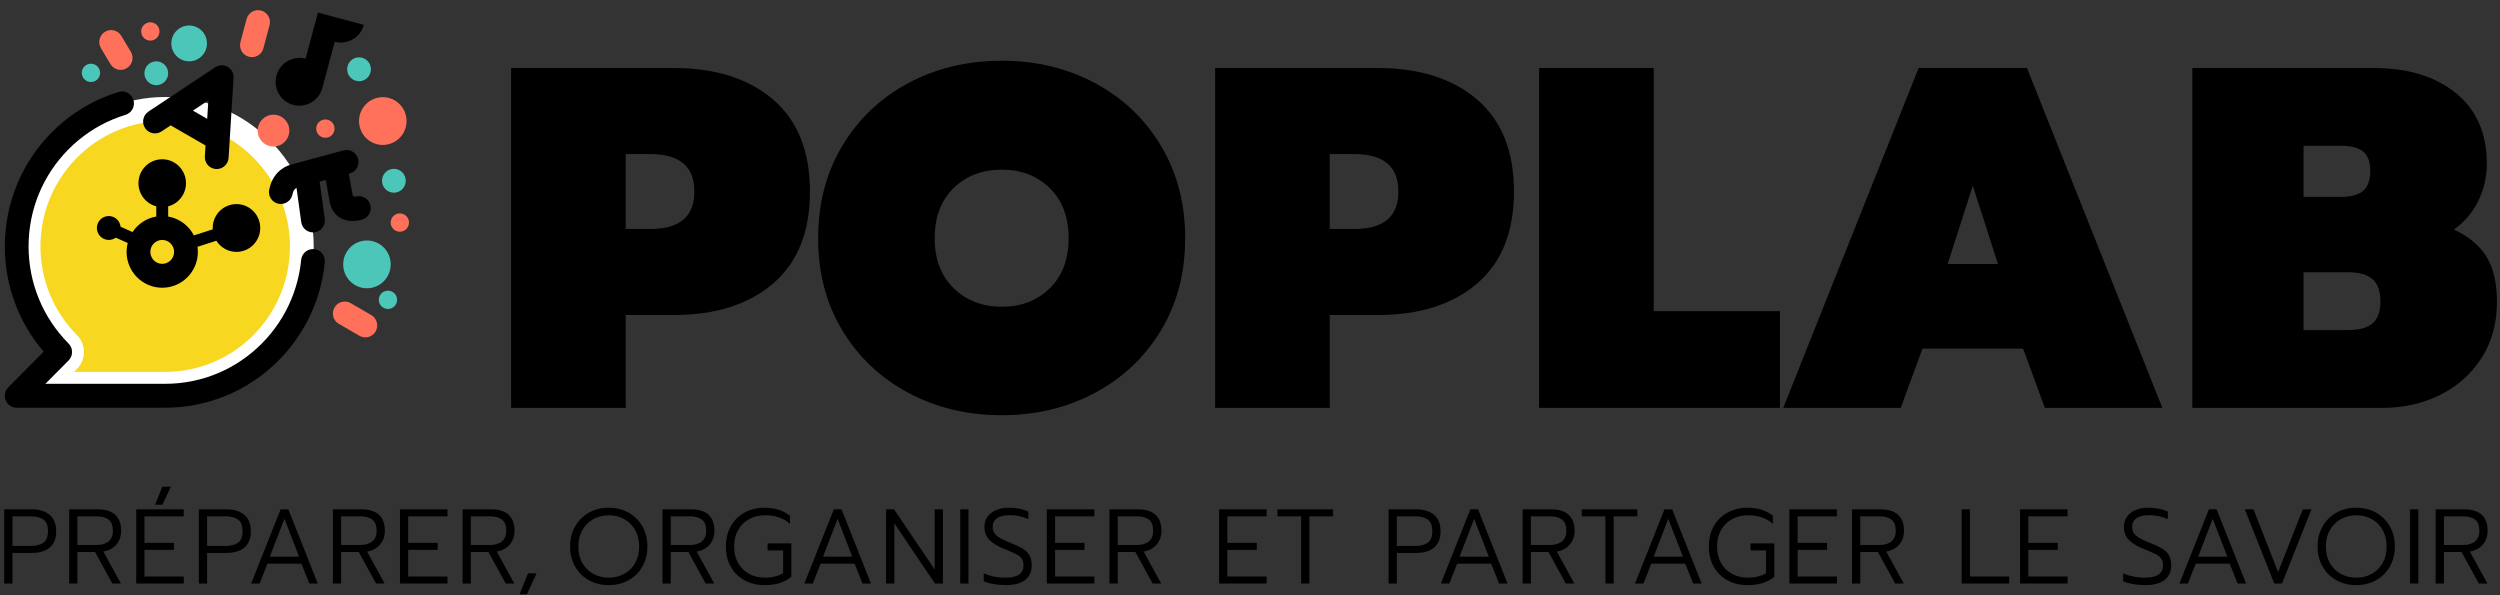 <?xml version="1.0" encoding="UTF-8"?>
<svg width="273px" height="65px" viewBox="0 0 273 65" version="1.1" xmlns="http://www.w3.org/2000/svg" xmlns:xlink="http://www.w3.org/1999/xlink">
    <rect x="0" y="0" width="273" height="65" fill="#333333" stroke="none"/>
    <title>533F3E1F-8CD8-407C-8919-82CA16185930</title>
    <g id="FRIGO" stroke="none" stroke-width="1" fill="none" fill-rule="evenodd">
        <g id="clipper-0" transform="translate(-40, -40)">
            <g id="clipper" transform="translate(16, 8)">
                <g id="1️⃣/Logo/PopLab-baseline-black" transform="translate(24.461, 32.696)">
                    <g id="Picto" transform="translate(0.062, 0)">
                        <path d="M16.543,41.853 L17.205,41.866 C17.308,41.868 17.412,41.869 17.516,41.869 C26.114,41.869 33.084,34.857 33.084,26.208 C33.084,17.559 26.114,10.548 17.516,10.548 C8.918,10.548 1.949,17.559 1.949,26.208 C1.949,30.419 3.607,34.364 6.508,37.282 L6.967,37.743 L2.866,41.869 L16.543,41.869 L16.543,41.853 Z" id="bubble-fill" fill="#F7D720"></path>
                        <path d="M17.516,9.896 C26.472,9.896 33.732,17.199 33.732,26.208 C33.732,35.218 26.472,42.521 17.516,42.521 C17.408,42.521 17.3,42.52 17.192,42.518 L17.192,42.521 L1.3,42.521 L6.05,37.743 C3.115,34.791 1.3,30.713 1.3,26.208 C1.3,17.199 8.56,9.896 17.516,9.896 Z M17.516,12.506 C9.993,12.506 3.894,18.641 3.894,26.208 C3.894,29.868 5.325,33.324 7.884,35.898 C8.897,36.917 8.897,38.57 7.884,39.589 L7.564,39.911 L17.062,39.911 C17.122,39.908 17.182,39.907 17.243,39.908 C17.334,39.91 17.425,39.911 17.516,39.911 C25.039,39.911 31.138,33.776 31.138,26.208 C31.138,18.641 25.039,12.506 17.516,12.506 Z" id="bubble-in" fill="#FFFFFF"></path>
                        <path d="M17.217,41.213 C17.317,41.215 17.416,41.216 17.516,41.216 C21.528,41.216 25.285,39.618 28.065,36.82 C29.451,35.427 30.553,33.773 31.304,31.953 C31.677,31.047 31.961,30.106 32.151,29.139 C32.246,28.658 32.317,28.172 32.364,27.681 C32.434,26.964 33.068,26.439 33.781,26.509 C34.494,26.579 35.016,27.217 34.947,27.934 C34.891,28.51 34.807,29.081 34.696,29.645 C34.473,30.782 34.139,31.889 33.7,32.952 C32.819,35.09 31.525,37.031 29.9,38.666 C26.638,41.948 22.223,43.826 17.516,43.826 C17.431,43.826 17.346,43.826 17.261,43.824 C17.238,43.826 17.215,43.826 17.192,43.826 L1.3,43.826 C0.144,43.826 -0.435,42.42 0.383,41.598 L4.249,37.709 C1.535,34.546 0.003,30.498 0.003,26.208 C0.003,21.473 1.87,17.033 5.132,13.751 C6.757,12.116 8.687,10.814 10.812,9.928 C11.341,9.707 11.882,9.512 12.431,9.345 C13.117,9.136 13.841,9.526 14.049,10.216 C14.257,10.905 13.869,11.634 13.184,11.843 C12.716,11.985 12.256,12.151 11.806,12.339 C9.996,13.094 8.352,14.203 6.967,15.596 C4.186,18.393 2.597,22.173 2.597,26.208 C2.597,30.244 4.186,34.023 6.967,36.82 C7.473,37.33 7.473,38.156 6.967,38.666 L4.432,41.216 L17.1,41.216 C17.139,41.213 17.178,41.212 17.217,41.213 Z" id="Path" fill="#000000"></path>
                        <ellipse id="Oval" fill="#4BC6B9" cx="16.543" cy="7.304" rx="1.297" ry="1.304"></ellipse>
                        <ellipse id="Oval" fill="#4BC6B9" cx="38.684" cy="6.87" rx="1.297" ry="1.304"></ellipse>
                        <ellipse id="Oval" fill="#FF715B" cx="35.008" cy="13.348" rx="1" ry="1"></ellipse>
                        <ellipse id="Oval" fill="#4BC6B9" cx="9.408" cy="7.261" rx="1" ry="1"></ellipse>
                        <ellipse id="Oval" fill="#FF715B" cx="43.138" cy="23.609" rx="1" ry="1"></ellipse>
                        <ellipse id="Oval" fill="#FF715B" cx="15.894" cy="2.739" rx="1" ry="1"></ellipse>
                        <ellipse id="Oval" fill="#4BC6B9" cx="41.84" cy="32.044" rx="1" ry="1"></ellipse>
                        <ellipse id="Oval" fill="#4BC6B9" cx="20.132" cy="4.044" rx="1.946" ry="1.957"></ellipse>
                        <ellipse id="Oval" fill="#4BC6B9" cx="42.489" cy="19.044" rx="1.297" ry="1.304"></ellipse>
                        <ellipse id="Oval" fill="#FF715B" cx="41.278" cy="12.522" rx="2.595" ry="2.609"></ellipse>
                        <ellipse id="Oval" fill="#4BC6B9" cx="39.549" cy="28.174" rx="2.595" ry="2.609"></ellipse>
                        <ellipse id="Oval" fill="#FF715B" cx="29.343" cy="13.565" rx="1.73" ry="1.739"></ellipse>
                        <path d="M17.192,16.696 C18.625,16.696 19.786,17.864 19.786,19.306 C19.786,20.522 18.96,21.544 17.841,21.834 L17.841,22.949 C19.066,23.156 20.097,23.938 20.649,25.011 L22.71,24.348 L22.705,24.2 C22.705,22.814 23.779,21.68 25.136,21.595 L25.3,21.59 C26.733,21.59 27.894,22.758 27.894,24.2 C27.894,25.641 26.733,26.81 25.3,26.81 C24.376,26.81 23.564,26.324 23.105,25.592 L21.045,26.254 C21.07,26.436 21.084,26.621 21.084,26.81 C21.084,28.972 19.341,30.725 17.192,30.725 C15.042,30.725 13.3,28.972 13.3,26.81 C13.3,26.474 13.342,26.149 13.421,25.838 L12.116,25.256 C11.902,25.412 11.639,25.505 11.354,25.505 C10.637,25.505 10.057,24.92 10.057,24.2 C10.057,23.479 10.637,22.895 11.354,22.895 C12.024,22.895 12.576,23.406 12.644,24.062 L13.948,24.645 C14.531,23.763 15.461,23.131 16.543,22.949 L16.543,21.834 C15.424,21.544 14.597,20.522 14.597,19.306 C14.597,17.864 15.759,16.696 17.192,16.696 Z M17.192,25.505 C16.475,25.505 15.894,26.089 15.894,26.81 C15.894,27.53 16.475,28.115 17.192,28.115 C17.908,28.115 18.489,27.53 18.489,26.81 C18.489,26.089 17.908,25.505 17.192,25.505 Z" id="Core" fill="#000000"></path>
                        <path d="M37.991,0.835 C37.991,2.271 36.831,3.436 35.397,3.444 L35.397,8.661 C35.397,10.102 34.235,11.27 32.802,11.27 C31.369,11.27 30.208,10.102 30.208,8.661 C30.208,7.22 31.369,6.052 32.802,6.052 L32.802,6.052 L32.802,0.835 L37.991,0.835 Z" id="Combined-Shape" fill="#000000" transform="translate(34.1, 6.052) rotate(15) translate(-34.1, -6.052) "></path>
                        <path d="M35.425,19.215 L34.737,19.216 L34.224,23.29 C34.134,24.005 33.484,24.513 32.773,24.424 C32.062,24.336 31.559,23.685 31.649,22.971 L32.119,19.234 C31.864,19.279 31.689,19.439 31.506,19.804 C31.185,20.449 30.405,20.711 29.765,20.39 C29.124,20.069 28.865,19.286 29.187,18.642 C29.834,17.344 30.922,16.615 32.297,16.613 L38.137,16.604 C38.853,16.603 39.434,17.186 39.433,17.906 C39.431,18.626 38.85,19.21 38.133,19.211 L38.029,19.211 C37.943,20.228 37.879,20.99 37.836,21.498 C37.805,21.819 38.129,21.819 38.129,21.819 C38.846,21.818 39.426,22.401 39.425,23.121 C39.424,23.841 38.842,24.425 38.125,24.426 C36.383,24.429 35.207,23.484 35.209,21.823 C35.209,21.787 35.211,21.751 35.214,21.715 L35.425,19.215 Z" id="Path" fill="#000000" transform="translate(34.241, 20.519) rotate(-15) translate(-34.241, -20.519) "></path>
                        <path d="M23.928,14.551 L19.532,14.551 L18.999,15.623 C18.679,16.267 17.899,16.529 17.259,16.206 C16.618,15.884 16.358,15.101 16.678,14.456 L20.57,6.631 C21.048,5.669 22.413,5.669 22.891,6.631 L26.782,14.456 C27.103,15.101 26.843,15.884 26.202,16.206 C25.561,16.529 24.782,16.267 24.462,15.623 L23.928,14.551 Z M22.631,11.942 L21.73,10.13 L20.829,11.942 L22.631,11.942 Z" id="Shape" fill="#000000" transform="translate(21.73, 11.127) rotate(-330) translate(-21.73, -11.127) "></path>
                        <path d="M10.965,2.762 C11.585,2.402 12.379,2.616 12.737,3.24 L13.775,4.979 C14.133,5.603 13.92,6.401 13.3,6.761 C12.679,7.122 11.886,6.908 11.528,6.284 L10.49,4.545 C10.132,3.921 10.344,3.123 10.965,2.762 Z" id="Rectangle" fill="#FF715B"></path>
                        <path d="M36.947,32.883 L39.545,32.89 C40.263,32.892 40.846,33.477 40.848,34.197 C40.85,34.916 40.27,35.498 39.552,35.496 L36.954,35.49 C36.236,35.488 35.653,34.903 35.651,34.183 C35.649,33.464 36.229,32.882 36.947,32.883 Z" id="Rectangle" fill="#FF715B" transform="translate(38.25, 34.19) rotate(-330) translate(-38.25, -34.19) "></path>
                        <path d="M25.733,3.902 L26.405,1.381 C26.59,0.685 27.302,0.272 27.994,0.458 C28.686,0.645 29.097,1.36 28.911,2.056 L28.24,4.578 C28.054,5.274 27.343,5.687 26.651,5.5 C25.959,5.314 25.548,4.598 25.733,3.902 Z" id="Rectangle" fill="#FF715B"></path>
                    </g>
                    <path d="M55.351,6.733 L73.095,6.733 C77.671,6.733 81.298,7.883 83.973,10.184 C86.649,12.485 87.987,15.83 87.987,20.219 C87.987,24.608 86.649,27.953 83.973,30.254 C81.298,32.555 77.671,33.705 73.095,33.705 L67.867,33.705 L67.867,43.846 L55.351,43.846 L55.351,6.733 Z M70.56,24.307 C73.764,24.307 75.365,22.944 75.365,20.219 C75.365,17.493 73.764,16.131 70.56,16.131 L67.867,16.131 L67.867,24.307 L70.56,24.307 Z M108.946,44.642 C105.179,44.642 101.773,43.828 98.728,42.2 C95.683,40.572 93.28,38.298 91.52,35.377 C89.759,32.457 88.879,29.103 88.879,25.316 C88.879,21.528 89.759,18.166 91.52,15.228 C93.28,12.29 95.683,10.007 98.728,8.379 C101.773,6.75 105.179,5.936 108.946,5.936 C112.678,5.936 116.066,6.75 119.112,8.379 C122.157,10.007 124.56,12.29 126.32,15.228 C128.08,18.166 128.96,21.528 128.96,25.316 C128.96,29.103 128.08,32.457 126.32,35.377 C124.56,38.298 122.157,40.572 119.112,42.2 C116.066,43.828 112.678,44.642 108.946,44.642 Z M108.946,32.802 C111.059,32.802 112.801,32.13 114.174,30.785 C115.547,29.44 116.234,27.617 116.234,25.316 C116.234,23.015 115.547,21.192 114.174,19.847 C112.801,18.502 111.059,17.83 108.946,17.83 C106.799,17.83 105.038,18.502 103.665,19.847 C102.292,21.192 101.606,23.015 101.606,25.316 C101.606,27.617 102.301,29.44 103.692,30.785 C105.082,32.13 106.834,32.802 108.946,32.802 Z M132.229,6.733 L149.973,6.733 C154.55,6.733 158.176,7.883 160.851,10.184 C163.527,12.485 164.865,15.83 164.865,20.219 C164.865,24.608 163.527,27.953 160.851,30.254 C158.176,32.555 154.55,33.705 149.973,33.705 L144.745,33.705 L144.745,43.846 L132.229,43.846 L132.229,6.733 Z M147.438,24.307 C150.642,24.307 152.244,22.944 152.244,20.219 C152.244,17.493 150.642,16.131 147.438,16.131 L144.745,16.131 L144.745,24.307 L147.438,24.307 Z M167.606,6.733 L180.121,6.733 L180.121,33.28 L193.904,33.28 L193.904,43.846 L167.606,43.846 L167.606,6.733 Z M209.055,6.733 L220.884,6.733 L235.67,43.846 L222.837,43.846 L220.461,37.368 L209.477,37.368 L207.101,43.846 L194.268,43.846 L209.055,6.733 Z M217.715,28.13 L214.969,19.582 L212.223,28.13 L217.715,28.13 Z M238.939,6.733 L258.795,6.733 C262.491,6.733 265.466,7.644 267.719,9.467 C269.972,11.29 271.099,13.865 271.099,17.192 C271.099,18.608 270.791,19.953 270.175,21.228 C269.559,22.502 268.67,23.546 267.508,24.36 C269.198,25.174 270.403,26.201 271.125,27.44 C271.847,28.679 272.208,30.289 272.208,32.271 C272.208,34.608 271.644,36.652 270.518,38.404 C269.391,40.156 267.877,41.501 265.976,42.439 C264.075,43.377 261.963,43.846 259.639,43.846 L238.939,43.846 L238.939,6.733 Z M255.204,20.803 C256.295,20.803 257.096,20.582 257.606,20.139 C258.117,19.697 258.372,18.962 258.372,17.936 C258.372,16.98 258.117,16.29 257.606,15.865 C257.096,15.44 256.295,15.228 255.204,15.228 L251.085,15.228 L251.085,20.803 L255.204,20.803 Z M255.89,35.351 C257.158,35.351 258.073,35.103 258.636,34.607 C259.199,34.112 259.481,33.316 259.481,32.218 C259.481,31.121 259.199,30.316 258.636,29.802 C258.073,29.289 257.158,29.033 255.89,29.033 L251.085,29.033 L251.085,35.351 L255.89,35.351 Z" id="POPLAB" fill="#000000"></path>
                    <path d="M0,54.922 L2.987,54.922 C3.832,54.922 4.492,55.123 4.964,55.525 C5.437,55.927 5.674,56.522 5.674,57.31 C5.674,58.106 5.439,58.702 4.97,59.096 C4.501,59.49 3.84,59.687 2.987,59.687 L0.899,59.687 L0.899,63.026 L0,63.026 L0,54.922 Z M2.917,58.922 C3.494,58.922 3.948,58.804 4.278,58.568 C4.609,58.332 4.774,57.913 4.774,57.31 C4.774,56.7 4.609,56.276 4.278,56.041 C3.948,55.805 3.494,55.687 2.917,55.687 L0.899,55.687 L0.899,58.922 L2.917,58.922 Z M7.093,54.922 L10.206,54.922 C11.044,54.922 11.68,55.119 12.115,55.513 C12.549,55.907 12.766,56.491 12.766,57.264 C12.766,57.851 12.595,58.35 12.253,58.76 C11.911,59.169 11.436,59.428 10.829,59.536 L12.743,63.026 L11.809,63.026 L9.918,59.583 L7.992,59.583 L7.992,63.026 L7.093,63.026 L7.093,54.922 Z M10.091,58.817 C10.644,58.817 11.079,58.686 11.394,58.423 C11.709,58.16 11.867,57.774 11.867,57.264 C11.867,56.692 11.711,56.286 11.4,56.046 C11.088,55.807 10.652,55.687 10.091,55.687 L7.992,55.687 L7.992,58.817 L10.091,58.817 Z M17.264,52.452 L18.199,52.452 L17.276,54.423 L16.48,54.423 L17.264,52.452 Z M14.416,54.922 L19.605,54.922 L19.605,55.687 L15.316,55.687 L15.316,58.586 L18.533,58.586 L18.533,59.351 L15.316,59.351 L15.316,62.261 L19.605,62.261 L19.605,63.026 L14.416,63.026 L14.416,54.922 Z M21.255,54.922 L24.242,54.922 C25.088,54.922 25.747,55.123 26.22,55.525 C26.692,55.927 26.929,56.522 26.929,57.31 C26.929,58.106 26.694,58.702 26.225,59.096 C25.756,59.49 25.095,59.687 24.242,59.687 L22.155,59.687 L22.155,63.026 L21.255,63.026 L21.255,54.922 Z M24.173,58.922 C24.749,58.922 25.203,58.804 25.533,58.568 C25.864,58.332 26.029,57.913 26.029,57.31 C26.029,56.7 25.864,56.276 25.533,56.041 C25.203,55.805 24.749,55.687 24.173,55.687 L22.155,55.687 L22.155,58.922 L24.173,58.922 Z M30.182,54.922 L31.023,54.922 L34.241,63.026 L33.318,63.026 L32.453,60.858 L28.74,60.858 L27.887,63.026 L26.964,63.026 L30.182,54.922 Z M32.2,60.093 L30.597,55.965 L29.005,60.093 L32.2,60.093 Z M35.891,54.922 L39.004,54.922 C39.842,54.922 40.478,55.119 40.913,55.513 C41.347,55.907 41.564,56.491 41.564,57.264 C41.564,57.851 41.393,58.35 41.051,58.76 C40.709,59.169 40.234,59.428 39.627,59.536 L41.541,63.026 L40.607,63.026 L38.716,59.583 L36.79,59.583 L36.79,63.026 L35.891,63.026 L35.891,54.922 Z M38.889,58.817 C39.442,58.817 39.877,58.686 40.192,58.423 C40.507,58.16 40.665,57.774 40.665,57.264 C40.665,56.692 40.509,56.286 40.198,56.046 C39.886,55.807 39.45,55.687 38.889,55.687 L36.79,55.687 L36.79,58.817 L38.889,58.817 Z M43.214,54.922 L48.403,54.922 L48.403,55.687 L44.113,55.687 L44.113,58.586 L47.331,58.586 L47.331,59.351 L44.113,59.351 L44.113,62.261 L48.403,62.261 L48.403,63.026 L43.214,63.026 L43.214,54.922 Z M50.053,54.922 L53.167,54.922 C54.005,54.922 54.641,55.119 55.075,55.513 C55.509,55.907 55.727,56.491 55.727,57.264 C55.727,57.851 55.556,58.35 55.213,58.76 C54.871,59.169 54.397,59.428 53.789,59.536 L55.704,63.026 L54.769,63.026 L52.878,59.583 L50.953,59.583 L50.953,63.026 L50.053,63.026 L50.053,54.922 Z M53.051,58.817 C53.605,58.817 54.039,58.686 54.354,58.423 C54.67,58.16 54.827,57.774 54.827,57.264 C54.827,56.692 54.671,56.286 54.36,56.046 C54.049,55.807 53.612,55.687 53.051,55.687 L50.953,55.687 L50.953,58.817 L53.051,58.817 Z M66.014,63.2 C65.223,63.2 64.506,63.024 63.864,62.673 C63.222,62.321 62.716,61.824 62.347,61.183 C61.978,60.541 61.794,59.807 61.794,58.98 C61.794,58.153 61.978,57.418 62.347,56.777 C62.716,56.135 63.22,55.637 63.858,55.281 C64.496,54.926 65.215,54.748 66.014,54.748 C66.814,54.748 67.533,54.926 68.171,55.281 C68.809,55.637 69.312,56.135 69.681,56.777 C70.051,57.418 70.235,58.153 70.235,58.98 C70.235,59.807 70.051,60.541 69.681,61.183 C69.312,61.824 68.807,62.321 68.165,62.673 C67.523,63.024 66.806,63.2 66.014,63.2 Z M57.196,61.913 L58.13,61.913 L57.081,64.197 L56.274,64.197 L57.196,61.913 Z M66.014,62.388 C66.629,62.388 67.191,62.249 67.698,61.971 C68.205,61.693 68.605,61.297 68.897,60.783 C69.189,60.269 69.336,59.668 69.336,58.98 C69.336,58.3 69.191,57.703 68.903,57.188 C68.615,56.674 68.219,56.276 67.715,55.994 C67.212,55.712 66.653,55.571 66.038,55.571 C65.415,55.571 64.85,55.71 64.342,55.988 C63.835,56.267 63.433,56.665 63.137,57.183 C62.841,57.701 62.693,58.3 62.693,58.98 C62.693,59.668 62.839,60.269 63.132,60.783 C63.424,61.297 63.823,61.693 64.331,61.971 C64.838,62.249 65.399,62.388 66.014,62.388 Z M71.885,54.922 L74.998,54.922 C75.836,54.922 76.473,55.119 76.907,55.513 C77.341,55.907 77.558,56.491 77.558,57.264 C77.558,57.851 77.387,58.35 77.045,58.76 C76.703,59.169 76.228,59.428 75.621,59.536 L77.535,63.026 L76.601,63.026 L74.71,59.583 L72.784,59.583 L72.784,63.026 L71.885,63.026 L71.885,54.922 Z M74.883,58.817 C75.437,58.817 75.871,58.686 76.186,58.423 C76.501,58.16 76.659,57.774 76.659,57.264 C76.659,56.692 76.503,56.286 76.192,56.046 C75.881,55.807 75.444,55.687 74.883,55.687 L72.784,55.687 L72.784,58.817 L74.883,58.817 Z M83.037,63.2 C82.222,63.2 81.493,63.026 80.852,62.678 C80.21,62.331 79.708,61.838 79.347,61.2 C78.985,60.562 78.805,59.822 78.805,58.98 C78.805,58.137 78.985,57.397 79.347,56.76 C79.708,56.122 80.21,55.627 80.852,55.275 C81.493,54.924 82.222,54.748 83.037,54.748 C84.152,54.748 85.074,55.042 85.804,55.629 L85.804,56.51 C85.112,55.884 84.213,55.571 83.106,55.571 C82.453,55.571 81.868,55.71 81.353,55.988 C80.838,56.267 80.435,56.663 80.142,57.177 C79.85,57.691 79.704,58.292 79.704,58.98 C79.704,59.668 79.85,60.269 80.142,60.783 C80.435,61.297 80.836,61.693 81.347,61.971 C81.859,62.249 82.437,62.388 83.083,62.388 C83.46,62.388 83.825,62.344 84.178,62.255 C84.532,62.166 84.824,62.048 85.055,61.902 L85.055,59.409 L83.36,59.409 L83.36,58.644 L85.954,58.644 L85.954,62.284 C85.578,62.601 85.149,62.833 84.668,62.98 C84.188,63.127 83.644,63.2 83.037,63.2 Z M90.591,54.922 L91.433,54.922 L94.65,63.026 L93.727,63.026 L92.863,60.858 L89.149,60.858 L88.296,63.026 L87.374,63.026 L90.591,54.922 Z M92.609,60.093 L91.006,55.965 L89.415,60.093 L92.609,60.093 Z M96.3,54.922 L97.165,54.922 L101.604,61.484 L101.604,54.922 L102.504,54.922 L102.504,63.026 L101.639,63.026 L97.199,56.452 L97.199,63.026 L96.3,63.026 L96.3,54.922 Z M104.396,54.922 L105.295,54.922 L105.295,63.026 L104.396,63.026 L104.396,54.922 Z M109.332,63.2 C108.886,63.2 108.448,63.161 108.018,63.084 C107.587,63.007 107.233,62.903 106.957,62.771 L106.957,61.913 C107.679,62.23 108.456,62.388 109.286,62.388 C109.978,62.388 110.487,62.276 110.814,62.052 C111.141,61.828 111.304,61.492 111.304,61.044 C111.304,60.727 111.237,60.475 111.102,60.29 C110.968,60.104 110.774,59.948 110.52,59.82 C110.266,59.693 109.828,59.502 109.205,59.246 C108.444,58.937 107.893,58.599 107.551,58.232 C107.208,57.865 107.037,57.399 107.037,56.835 C107.037,56.425 107.147,56.062 107.366,55.745 C107.585,55.428 107.895,55.183 108.294,55.009 C108.694,54.835 109.155,54.748 109.678,54.748 C110.101,54.748 110.483,54.781 110.826,54.846 C111.168,54.912 111.504,55.018 111.835,55.165 L111.835,55.988 C111.189,55.703 110.512,55.56 109.805,55.56 C109.19,55.56 108.725,55.672 108.41,55.896 C108.095,56.12 107.937,56.433 107.937,56.835 C107.937,57.105 108.002,57.337 108.133,57.531 C108.264,57.724 108.469,57.902 108.75,58.064 C109.03,58.226 109.417,58.404 109.909,58.597 C110.462,58.814 110.897,59.017 111.212,59.206 C111.527,59.395 111.771,59.635 111.944,59.925 C112.117,60.215 112.204,60.588 112.204,61.044 C112.204,61.731 111.961,62.263 111.477,62.638 C110.993,63.013 110.278,63.2 109.332,63.2 Z M113.853,54.922 L119.043,54.922 L119.043,55.687 L114.753,55.687 L114.753,58.586 L117.97,58.586 L117.97,59.351 L114.753,59.351 L114.753,62.261 L119.043,62.261 L119.043,63.026 L113.853,63.026 L113.853,54.922 Z M120.693,54.922 L123.806,54.922 C124.644,54.922 125.28,55.119 125.715,55.513 C126.149,55.907 126.366,56.491 126.366,57.264 C126.366,57.851 126.195,58.35 125.853,58.76 C125.511,59.169 125.036,59.428 124.429,59.536 L126.343,63.026 L125.409,63.026 L123.518,59.583 L121.592,59.583 L121.592,63.026 L120.693,63.026 L120.693,54.922 Z M123.691,58.817 C124.244,58.817 124.679,58.686 124.994,58.423 C125.309,58.16 125.467,57.774 125.467,57.264 C125.467,56.692 125.311,56.286 125,56.046 C124.688,55.807 124.252,55.687 123.691,55.687 L121.592,55.687 L121.592,58.817 L123.691,58.817 Z M132.664,54.922 L137.853,54.922 L137.853,55.687 L133.564,55.687 L133.564,58.586 L136.781,58.586 L136.781,59.351 L133.564,59.351 L133.564,62.261 L137.853,62.261 L137.853,63.026 L132.664,63.026 L132.664,54.922 Z M141.625,55.687 L139.042,55.687 L139.042,54.922 L145.107,54.922 L145.107,55.687 L142.524,55.687 L142.524,63.026 L141.625,63.026 L141.625,55.687 Z M151.175,54.922 L154.161,54.922 C155.007,54.922 155.666,55.123 156.139,55.525 C156.612,55.927 156.848,56.522 156.848,57.31 C156.848,58.106 156.614,58.702 156.145,59.096 C155.676,59.49 155.015,59.687 154.161,59.687 L152.074,59.687 L152.074,63.026 L151.175,63.026 L151.175,54.922 Z M154.092,58.922 C154.669,58.922 155.122,58.804 155.453,58.568 C155.784,58.332 155.949,57.913 155.949,57.31 C155.949,56.7 155.784,56.276 155.453,56.041 C155.122,55.805 154.669,55.687 154.092,55.687 L152.074,55.687 L152.074,58.922 L154.092,58.922 Z M160.101,54.922 L160.943,54.922 L164.16,63.026 L163.238,63.026 L162.373,60.858 L158.66,60.858 L157.806,63.026 L156.884,63.026 L160.101,54.922 Z M162.119,60.093 L160.516,55.965 L158.925,60.093 L162.119,60.093 Z M165.81,54.922 L168.924,54.922 C169.762,54.922 170.398,55.119 170.832,55.513 C171.266,55.907 171.484,56.491 171.484,57.264 C171.484,57.851 171.313,58.35 170.97,58.76 C170.628,59.169 170.154,59.428 169.546,59.536 L171.461,63.026 L170.527,63.026 L168.635,59.583 L166.71,59.583 L166.71,63.026 L165.81,63.026 L165.81,54.922 Z M168.808,58.817 C169.362,58.817 169.796,58.686 170.111,58.423 C170.427,58.16 170.584,57.774 170.584,57.264 C170.584,56.692 170.428,56.286 170.117,56.046 C169.806,55.807 169.37,55.687 168.808,55.687 L166.71,55.687 L166.71,58.817 L168.808,58.817 Z M174.852,55.687 L172.269,55.687 L172.269,54.922 L178.334,54.922 L178.334,55.687 L175.751,55.687 L175.751,63.026 L174.852,63.026 L174.852,55.687 Z M181.299,54.922 L182.141,54.922 L185.358,63.026 L184.435,63.026 L183.57,60.858 L179.857,60.858 L179.004,63.026 L178.081,63.026 L181.299,54.922 Z M183.317,60.093 L181.714,55.965 L180.123,60.093 L183.317,60.093 Z M190.375,63.2 C189.56,63.2 188.832,63.026 188.19,62.678 C187.548,62.331 187.046,61.838 186.685,61.2 C186.324,60.562 186.143,59.822 186.143,58.98 C186.143,58.137 186.324,57.397 186.685,56.76 C187.046,56.122 187.548,55.627 188.19,55.275 C188.832,54.924 189.56,54.748 190.375,54.748 C191.49,54.748 192.412,55.042 193.143,55.629 L193.143,56.51 C192.451,55.884 191.551,55.571 190.444,55.571 C189.791,55.571 189.206,55.71 188.691,55.988 C188.176,56.267 187.773,56.663 187.481,57.177 C187.188,57.691 187.042,58.292 187.042,58.98 C187.042,59.668 187.188,60.269 187.481,60.783 C187.773,61.297 188.174,61.693 188.686,61.971 C189.197,62.249 189.775,62.388 190.421,62.388 C190.798,62.388 191.163,62.344 191.517,62.255 C191.87,62.166 192.162,62.048 192.393,61.902 L192.393,59.409 L190.698,59.409 L190.698,58.644 L193.292,58.644 L193.292,62.284 C192.916,62.601 192.487,62.833 192.007,62.98 C191.526,63.127 190.982,63.2 190.375,63.2 Z M194.942,54.922 L200.132,54.922 L200.132,55.687 L195.842,55.687 L195.842,58.586 L199.059,58.586 L199.059,59.351 L195.842,59.351 L195.842,62.261 L200.132,62.261 L200.132,63.026 L194.942,63.026 L194.942,54.922 Z M201.781,54.922 L204.895,54.922 C205.733,54.922 206.369,55.119 206.803,55.513 C207.238,55.907 207.455,56.491 207.455,57.264 C207.455,57.851 207.284,58.35 206.942,58.76 C206.6,59.169 206.125,59.428 205.518,59.536 L207.432,63.026 L206.498,63.026 L204.607,59.583 L202.681,59.583 L202.681,63.026 L201.781,63.026 L201.781,54.922 Z M204.78,58.817 C205.333,58.817 205.767,58.686 206.083,58.423 C206.398,58.16 206.555,57.774 206.555,57.264 C206.555,56.692 206.4,56.286 206.088,56.046 C205.777,55.807 205.341,55.687 204.78,55.687 L202.681,55.687 L202.681,58.817 L204.78,58.817 Z M213.753,54.922 L214.652,54.922 L214.652,62.261 L218.942,62.261 L218.942,63.026 L213.753,63.026 L213.753,54.922 Z M220.131,54.922 L225.32,54.922 L225.32,55.687 L221.03,55.687 L221.03,58.586 L224.247,58.586 L224.247,59.351 L221.03,59.351 L221.03,62.261 L225.32,62.261 L225.32,63.026 L220.131,63.026 L220.131,54.922 Z M233.763,63.2 C233.317,63.2 232.879,63.161 232.448,63.084 C232.018,63.007 231.664,62.903 231.387,62.771 L231.387,61.913 C232.11,62.23 232.886,62.388 233.717,62.388 C234.409,62.388 234.918,62.276 235.245,62.052 C235.571,61.828 235.735,61.492 235.735,61.044 C235.735,60.727 235.667,60.475 235.533,60.29 C235.398,60.104 235.204,59.948 234.951,59.82 C234.697,59.693 234.259,59.502 233.636,59.246 C232.875,58.937 232.323,58.599 231.981,58.232 C231.639,57.865 231.468,57.399 231.468,56.835 C231.468,56.425 231.578,56.062 231.797,55.745 C232.016,55.428 232.325,55.183 232.725,55.009 C233.125,54.835 233.586,54.748 234.109,54.748 C234.532,54.748 234.914,54.781 235.256,54.846 C235.598,54.912 235.935,55.018 236.265,55.165 L236.265,55.988 C235.619,55.703 234.943,55.56 234.236,55.56 C233.621,55.56 233.155,55.672 232.84,55.896 C232.525,56.12 232.367,56.433 232.367,56.835 C232.367,57.105 232.433,57.337 232.563,57.531 C232.694,57.724 232.9,57.902 233.18,58.064 C233.461,58.226 233.847,58.404 234.339,58.597 C234.893,58.814 235.327,59.017 235.642,59.206 C235.958,59.395 236.202,59.635 236.375,59.925 C236.548,60.215 236.634,60.588 236.634,61.044 C236.634,61.731 236.392,62.263 235.908,62.638 C235.423,63.013 234.708,63.2 233.763,63.2 Z M240.752,54.922 L241.594,54.922 L244.811,63.026 L243.888,63.026 L243.023,60.858 L239.31,60.858 L238.457,63.026 L237.534,63.026 L240.752,54.922 Z M242.77,60.093 L241.167,55.965 L239.576,60.093 L242.77,60.093 Z M244.673,54.922 L245.619,54.922 L248.306,61.774 L251.004,54.922 L251.95,54.922 L248.732,63.026 L247.891,63.026 L244.673,54.922 Z M256.84,63.2 C256.048,63.2 255.331,63.024 254.689,62.673 C254.047,62.321 253.542,61.824 253.173,61.183 C252.804,60.541 252.619,59.807 252.619,58.98 C252.619,58.153 252.804,57.418 253.173,56.777 C253.542,56.135 254.046,55.637 254.684,55.281 C255.322,54.926 256.041,54.748 256.84,54.748 C257.64,54.748 258.358,54.926 258.996,55.281 C259.635,55.637 260.138,56.135 260.507,56.777 C260.876,57.418 261.061,58.153 261.061,58.98 C261.061,59.807 260.876,60.541 260.507,61.183 C260.138,61.824 259.633,62.321 258.991,62.673 C258.349,63.024 257.632,63.2 256.84,63.2 Z M256.84,62.388 C257.455,62.388 258.016,62.249 258.524,61.971 C259.031,61.693 259.431,61.297 259.723,60.783 C260.015,60.269 260.161,59.668 260.161,58.98 C260.161,58.3 260.017,57.703 259.729,57.188 C259.44,56.674 259.044,56.276 258.541,55.994 C258.037,55.712 257.478,55.571 256.863,55.571 C256.24,55.571 255.675,55.71 255.168,55.988 C254.661,56.267 254.259,56.665 253.963,57.183 C253.667,57.701 253.519,58.3 253.519,58.98 C253.519,59.668 253.665,60.269 253.957,60.783 C254.249,61.297 254.649,61.693 255.156,61.971 C255.664,62.249 256.225,62.388 256.84,62.388 Z M262.722,54.922 L263.621,54.922 L263.621,63.026 L262.722,63.026 L262.722,54.922 Z M265.514,54.922 L268.627,54.922 C269.465,54.922 270.101,55.119 270.535,55.513 C270.97,55.907 271.187,56.491 271.187,57.264 C271.187,57.851 271.016,58.35 270.674,58.76 C270.332,59.169 269.857,59.428 269.25,59.536 L271.164,63.026 L270.23,63.026 L268.339,59.583 L266.413,59.583 L266.413,63.026 L265.514,63.026 L265.514,54.922 Z M268.512,58.817 C269.065,58.817 269.5,58.686 269.815,58.423 C270.13,58.16 270.288,57.774 270.288,57.264 C270.288,56.692 270.132,56.286 269.821,56.046 C269.509,55.807 269.073,55.687 268.512,55.687 L266.413,55.687 L266.413,58.817 L268.512,58.817 Z" id="PRÉPARER-ORGANISER-E" fill="#000000"></path>
                </g>
            </g>
        </g>
    </g>
</svg>